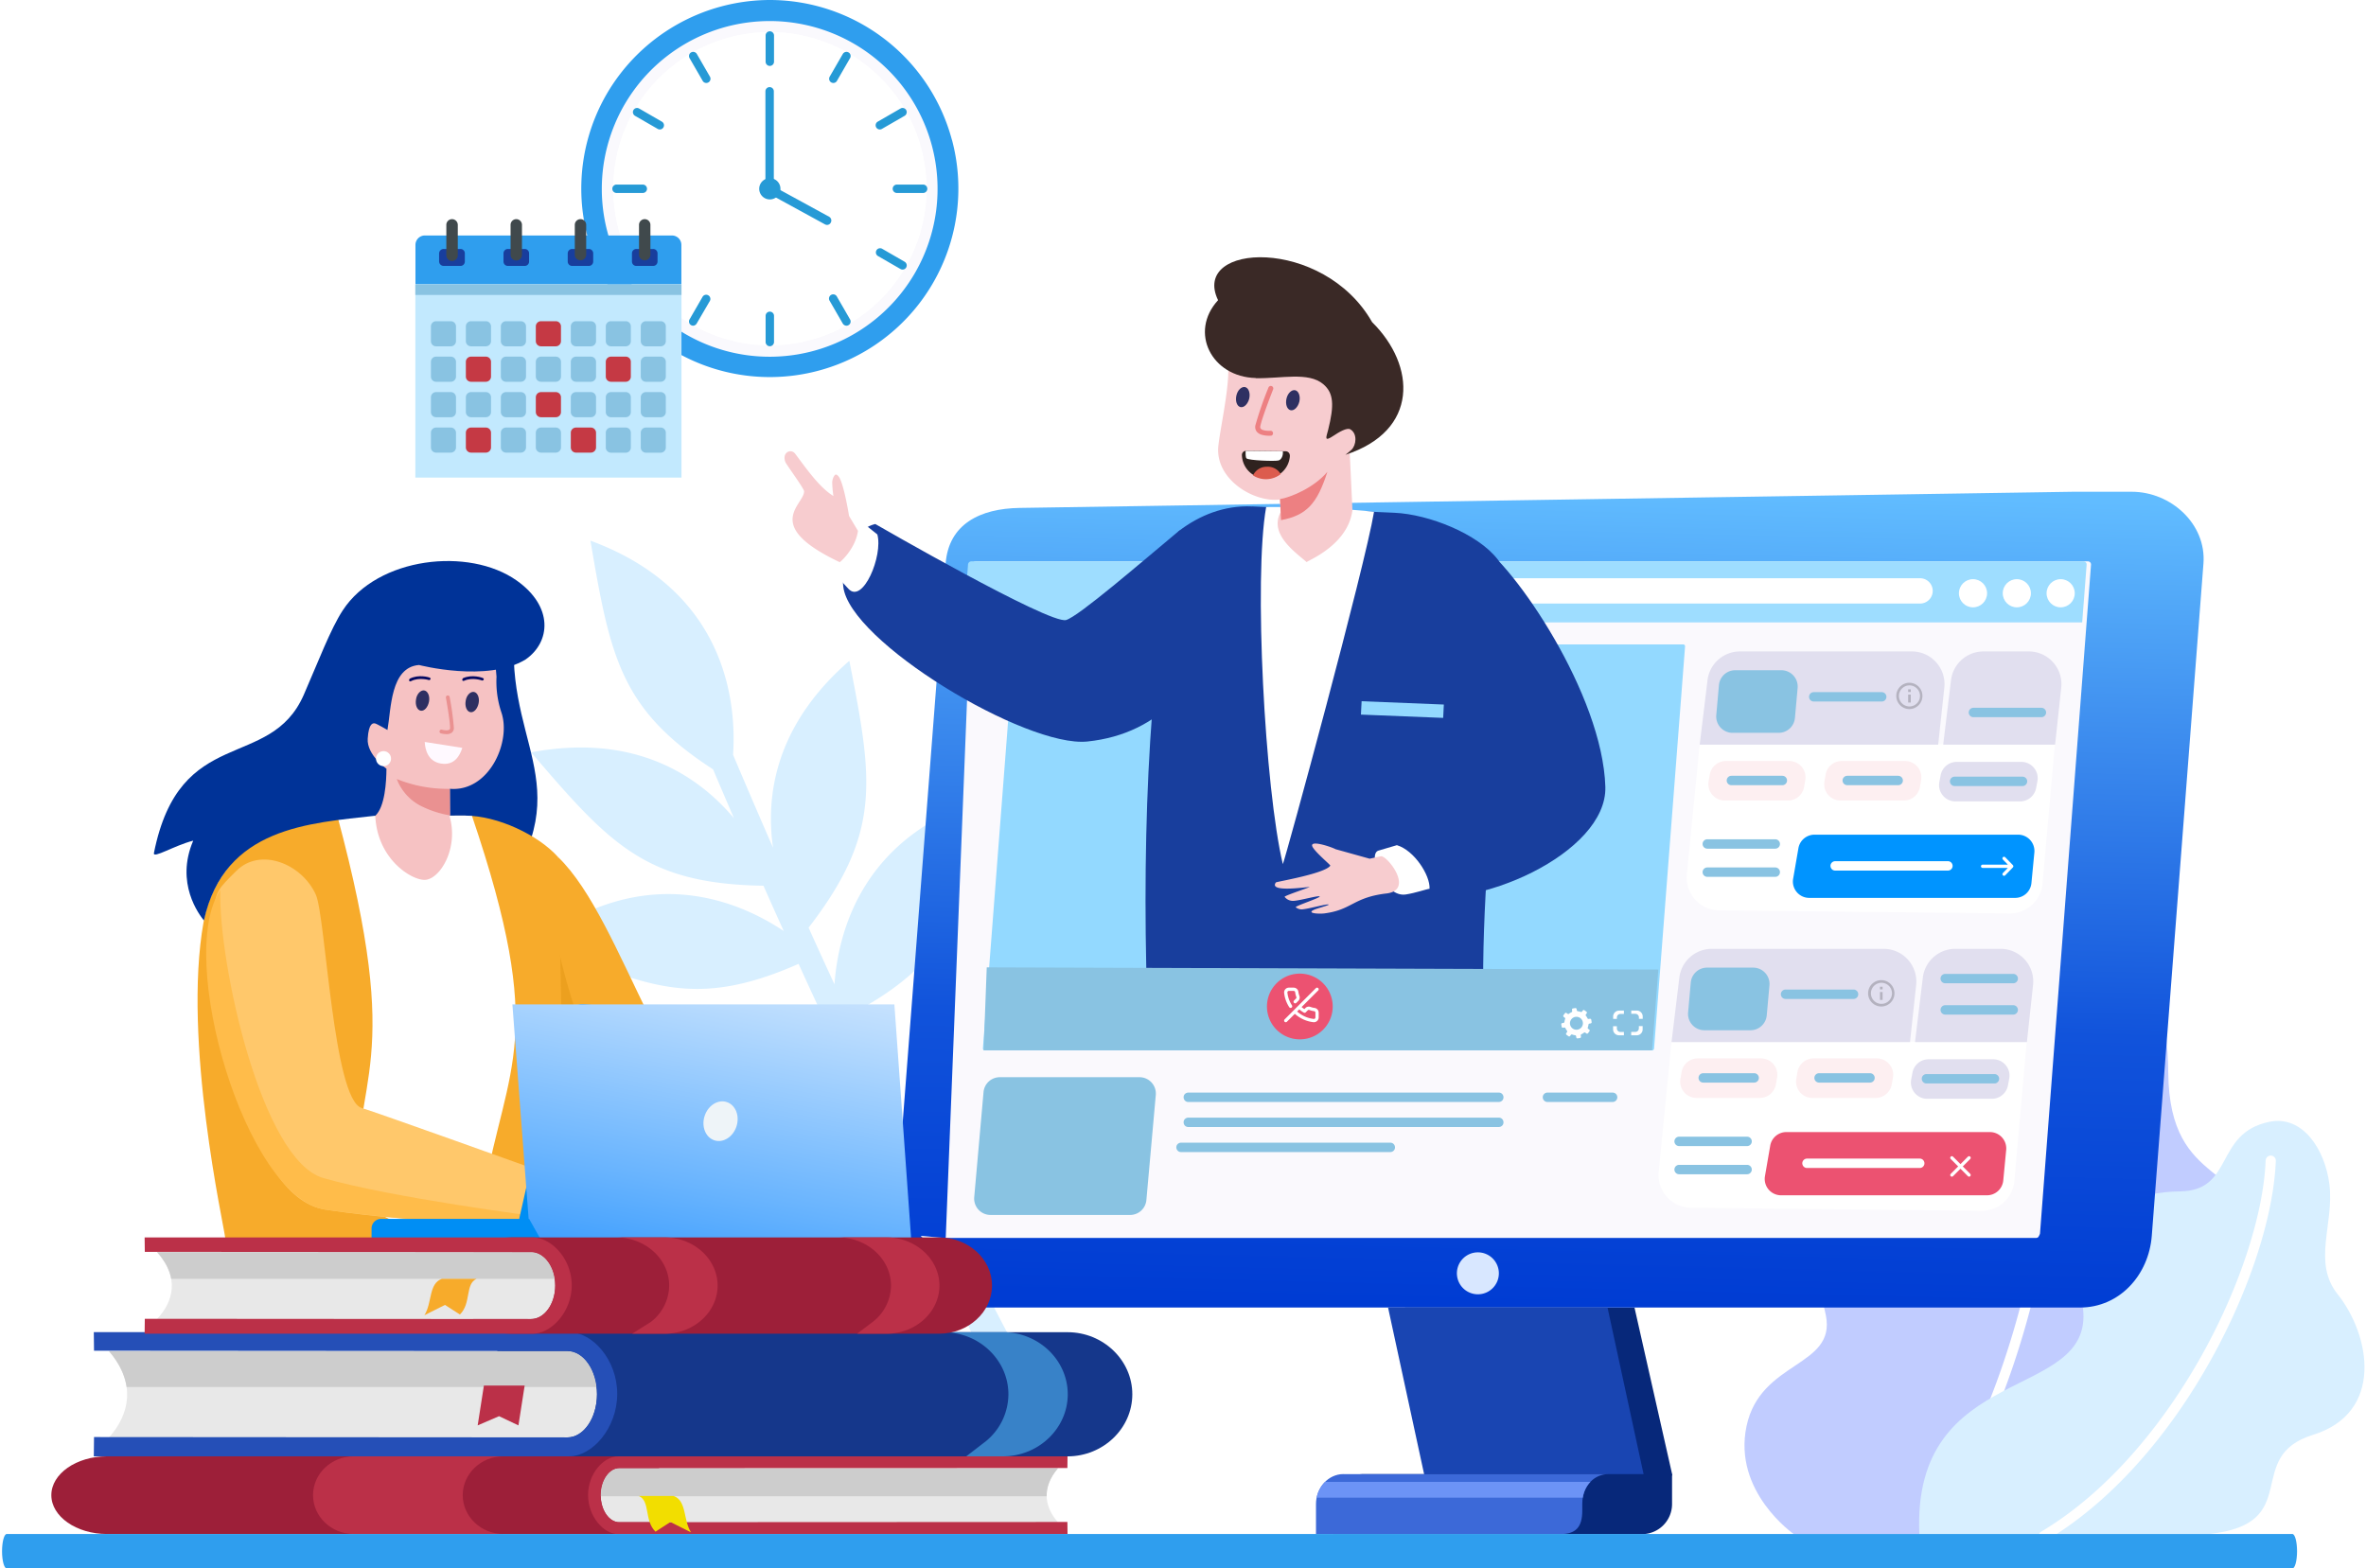 <svg width="724" height="480" fill="none" xmlns="http://www.w3.org/2000/svg"><path d="M218.2 235.45c2.139 5.046 4.27 10.029 6.391 14.947-10.917-12.953-30.251-26.133-62.063-20.15 24.093 28.143 34.995 40.259 71.1 40.817 2.067 4.692 4.134 9.314 6.2 13.868-14.043-9.378-42.171-21.184-74.995 2.893 33.093 14.659 48.242 20.946 79.532 7.151a2076.876 2076.876 0 0 0 16.476 35.289c-15.877-13.242-47.296-30.076-89.199-6.717 37.935 22.776 55.119 32.551 95.653 20.151a2015.17 2015.17 0 0 0 12.338 24.924c-15.614-8.701-54.101-22.031-101.408 18.823 43.116 10.452 62.327 14.575 105.118-11.558 9.264 18.207 15.293 37.009 21.907 51.347h13.356c-6.567-11.883-14.467-27.182-21.969-41.598 47.219-17.391 55.889-35.025 74.437-75.393-62.569 12.018-75.264 51.745-77.816 68.868a1910.87 1910.87 0 0 1-11.104-21.954c37.284-24.919 40.301-44.336 46.041-89.266-51.052 21.246-51.569 64.616-49.384 82.524a2241.044 2241.044 0 0 1-19.049-39.676c30.835-16.146 35.289-31.869 44.382-67.199-39.753 10.985-47.607 41.004-48.79 57.713a2126.731 2126.731 0 0 1-7.925-17.35c22.408-29.043 19.669-45.08 12.472-81.671-22.522 19.587-25.668 40.962-23.359 57.186-4.03-9.218-8.103-18.69-12.219-28.418 1.033-15.397-1.669-50.06-43.649-65.535 6.05 35.511 9.15 51.616 37.526 69.984z" fill="#D8EFFF"/><path d="M548.914 469.499s-18.724-12.969-14.467-33.067c4.258-20.099 27.384-17.976 24.284-33.827-3.1-15.852-18.352-40.554-3.555-58.529 14.798-17.976 39.418-7.198 42.507-35.067 2.486-22.46 12.866-38.363 32.97-33.703 18.6 4.319 32.493 18.73 32.834 53.006.378 36.498 26.077 26.242 26.397 53.13.321 27.074-21.251 27.074-29.672 45.245-3.979 8.577 6.396 38.751-24.284 42.796l-87.014.016z" fill="#C1CCFF"/><path d="M627.475 289.928s.072.609.176 1.808c.325 3.617.981 12.349.981 24.547 0 35.698-5.621 100.897-41.153 152.937a1.893 1.893 0 0 0-.155.279h3.72c35.206-52.701 40.688-117.539 40.699-153.216 0-16.42-1.168-26.66-1.173-26.712a1.574 1.574 0 0 0-.58-1.044 1.569 1.569 0 0 0-1.148-.328 1.562 1.562 0 0 0-1.372 1.729" fill="#fff"/><path fill-rule="evenodd" clip-rule="evenodd" d="M587.324 469.499c-2.34-53.032 53.394-40.219 50.082-69.08-1.866-16.26 2.723-35.454 29.678-35.811 16.662-.217 10.405-17.789 27.337-21.292 10.292-2.129 17.076 8.613 18.388 19.163 1.504 12.013-5.301 23.819 2.501 33.584 10.122 12.68 14.235 36.318-7.523 43.045-21.757 6.727-2.366 27.327-31.992 30.37h-88.471v.021z" fill="#D8EFFF"/><path d="M693.289 355.091c-.568 15.79-7.569 38.265-19.556 59.707-11.987 21.442-28.934 41.913-49.152 53.967a1.55 1.55 0 0 0-.64.734h5.347c19.5-12.617 35.599-32.473 47.163-53.182 12.172-21.819 19.328-44.558 19.954-61.107a1.552 1.552 0 0 0-3.1-.119" fill="#fff"/><path fill-rule="evenodd" clip-rule="evenodd" d="M429.954 400.156h70.201l11.517 50.996v.434h-70.103l-11.615-51.43z" fill="#07287A"/><path fill-rule="evenodd" clip-rule="evenodd" d="M311.972 155.442l322.458-4.945h17.866c12.08 0 22.889 9.915 21.964 21.959l-15.81 205.74c-.925 12.039-9.884 21.959-21.964 21.959H295.521c-12.075 0-22.884-9.92-21.959-21.959l15.805-205.74c.925-12.044 10.53-16.828 22.605-17.014z" fill="url(#paint0_linear)"/><path fill-rule="evenodd" clip-rule="evenodd" d="M298.548 171.795h340.319a.96.96 0 0 1 .992.987l-15.613 204.703c-.012.259-.496 1.073-.496 1.073a1.03 1.03 0 0 1-.688.3H282.743a.971.971 0 0 1-.704-.283.96.96 0 0 1-.214-.323c-.048-.121 7.567.737 7.57.606l8.166-206.076c.011-.258.119-.503.302-.685.182-.183.427-.291.685-.302z" fill="#FAF9FD"/><g filter="url(#filter0_d)"><path d="M520.111 225.787h108.694l-3.791 42.638a10 10 0 0 1-10.066 9.114l-88.913-.939c-5.868-.062-10.422-5.14-9.847-10.98l3.923-39.833z" fill="#fff"/><path d="M550.317 257.59a5 5 0 0 1 4.927-4.15h62.297a5 5 0 0 1 4.977 5.478l-.897 9.346a5 5 0 0 1-4.977 4.522H553.63c-3.101 0-5.454-2.794-4.927-5.851l1.614-9.345z" fill="#0094FF"/><g clip-path="url(#clip0)" stroke="#fff" stroke-linecap="round" stroke-linejoin="round"><path d="M606.676 263.113h8.445m-1.877-2.418l2.346 2.418-2.346 2.419"/></g><path d="M521.199 255.553a1.438 1.438 0 0 1 1.236-.703h20.802a1.437 1.437 0 1 1 0 2.875h-20.802a1.438 1.438 0 0 1-1.236-2.172zm0 8.623a1.438 1.438 0 0 1 1.236-.703h20.802a1.437 1.437 0 1 1 0 2.874h-20.802a1.437 1.437 0 0 1-1.236-2.171z" fill="#89C3E2"/><path d="M558.645 235.047a5 5 0 0 1 4.928-4.149h19.37a5 5 0 0 1 4.925 5.86l-.365 2.091a4.998 4.998 0 0 1-4.925 4.14h-19.367a5 5 0 0 1-4.927-5.85l.361-2.092z" fill="#FDEFF1"/><path d="M563.958 236.258a1.437 1.437 0 0 1 1.305-.835h15.587a1.437 1.437 0 0 1 0 2.874h-15.587a1.437 1.437 0 0 1-1.305-2.039z" fill="#89C3E2"/><path d="M560.527 262.006a1.437 1.437 0 0 1 1.044-.449h34.495c1.265 0 1.913 1.516 1.039 2.43a1.436 1.436 0 0 1-1.039.444h-34.495c-1.261 0-1.911-1.509-1.044-2.425z" fill="#fff"/><path d="M523.196 235.047a5.002 5.002 0 0 1 4.928-4.149h19.37a5 5 0 0 1 4.925 5.86l-.365 2.091a4.998 4.998 0 0 1-4.925 4.14h-19.367a5 5 0 0 1-4.927-5.85l.361-2.092z" fill="#FDEFF1"/><path d="M528.509 236.258a1.437 1.437 0 0 1 1.305-.835h15.587a1.437 1.437 0 0 1 0 2.874h-15.587a1.437 1.437 0 0 1-1.305-2.039z" fill="#89C3E2"/><path d="M593.847 235.228a5 5 0 0 1 4.912-4.064h19.778c3.136 0 5.498 2.855 4.911 5.936l-.398 2.091a5.001 5.001 0 0 1-4.912 4.064H598.36c-3.137 0-5.499-2.855-4.911-5.936l.398-2.091z" fill="#E1DFEF"/><path d="M596.888 236.391a1.438 1.438 0 0 1 1.235-.703h20.803a1.438 1.438 0 0 1 0 2.875h-20.803a1.438 1.438 0 0 1-1.235-2.172z" fill="#89C3E2"/><path d="M522.502 206.164a10.001 10.001 0 0 1 9.928-8.798h52.594c5.946 0 10.579 5.158 9.942 11.071l-1.88 17.465h-72.975l2.391-19.738zm74.511-.001a10 10 0 0 1 9.927-8.798h13.859c5.947 0 10.58 5.158 9.943 11.071l-1.881 17.465h-34.239l2.391-19.738z" fill="#E1DFEF"/><path d="M602.636 215.314a1.438 1.438 0 0 1 1.236-.703h20.803a1.437 1.437 0 0 1 0 2.874h-20.803a1.437 1.437 0 0 1-1.236-2.171zm-48.862-4.791a1.438 1.438 0 0 1 1.236-.703h20.802a1.437 1.437 0 1 1 0 2.875H555.01a1.438 1.438 0 0 1-1.236-2.172zm-27.773-2.853a5 5 0 0 1 4.981-4.556h14.115a5 5 0 0 1 4.98 5.448l-.826 9.162a5 5 0 0 1-4.98 4.551h-14.106a4.999 4.999 0 0 1-4.98-5.444l.816-9.161z" fill="#89C3E2"/><path d="M584.298 214.201a3.224 3.224 0 1 0 0-6.449 3.224 3.224 0 0 0 0 6.449zm0 .806a4.03 4.03 0 1 1 0-8.061 4.031 4.031 0 0 1 0 8.061zm-.403-4.433v2.418h.807v-2.418h-.807zm0-1.613h.807v.806h-.807v-.806z" fill="#000" fill-opacity=".2"/></g><g filter="url(#filter1_d)"><path d="M511.489 316.805h108.693l-3.79 42.638a10.001 10.001 0 0 1-10.067 9.114l-88.913-.939c-5.868-.062-10.422-5.14-9.846-10.98l3.923-39.833z" fill="#fff"/><path d="M541.695 348.607a5 5 0 0 1 4.927-4.149h62.296a5 5 0 0 1 4.977 5.478l-.896 9.346a5 5 0 0 1-4.977 4.522h-63.014a5 5 0 0 1-4.927-5.851l1.614-9.346z" fill="#EC5271"/><path d="M602.544 352.335l-5.27 5.27m0-5.27l5.27 5.27" stroke="#fff" stroke-linecap="round" stroke-linejoin="round"/><path d="M512.577 346.571a1.436 1.436 0 0 1 1.235-.703h20.803a1.437 1.437 0 0 1 0 2.875h-20.803a1.437 1.437 0 0 1-1.235-2.172zm-211.614-14.347a5 5 0 0 1 4.98-4.559h42.75a5 5 0 0 1 4.98 5.445l-2.877 32.156a5 5 0 0 1-4.981 4.554h-42.719a5 5 0 0 1-4.981-5.441l2.848-32.155zm211.614 22.97a1.436 1.436 0 0 1 1.235-.703h20.803a1.437 1.437 0 0 1 0 2.874h-20.803a1.437 1.437 0 0 1-1.235-2.171z" fill="#89C3E2"/><path d="M550.023 326.065a5 5 0 0 1 4.927-4.149h19.37a5 5 0 0 1 4.925 5.86l-.364 2.091a5 5 0 0 1-4.926 4.14h-19.366a5 5 0 0 1-4.927-5.85l.361-2.092z" fill="#FDEFF1"/><path d="M555.335 327.276a1.438 1.438 0 0 1 1.305-.835h15.587a1.437 1.437 0 1 1 0 2.874H556.64a1.437 1.437 0 0 1-1.305-2.039z" fill="#89C3E2"/><path d="M551.905 353.024a1.435 1.435 0 0 1 1.043-.449h34.496c1.265 0 1.912 1.516 1.038 2.43a1.434 1.434 0 0 1-1.038.444h-34.496c-1.261 0-1.91-1.509-1.043-2.425z" fill="#fff"/><path d="M514.574 326.065a5 5 0 0 1 4.927-4.149h19.37a5 5 0 0 1 4.925 5.86l-.365 2.091a4.998 4.998 0 0 1-4.925 4.14H519.14a5 5 0 0 1-4.928-5.85l.362-2.092z" fill="#FDEFF1"/><path d="M519.886 327.276a1.437 1.437 0 0 1 1.305-.835h15.587a1.437 1.437 0 1 1 0 2.874h-15.587a1.437 1.437 0 0 1-1.305-2.039z" fill="#89C3E2"/><path d="M585.224 326.246a5.001 5.001 0 0 1 4.912-4.064h19.778c3.137 0 5.499 2.855 4.912 5.936l-.399 2.091a5 5 0 0 1-4.912 4.064h-19.777c-3.137 0-5.499-2.855-4.912-5.936l.398-2.091z" fill="#E1DFEF"/><path d="M588.265 327.409a1.44 1.44 0 0 1 1.236-.703h20.802a1.437 1.437 0 1 1 0 2.875h-20.802a1.438 1.438 0 0 1-1.236-2.172z" fill="#89C3E2"/><path d="M513.88 297.182a10 10 0 0 1 9.927-8.798h52.594c5.946 0 10.579 5.158 9.942 11.071l-1.88 17.465h-72.974l2.391-19.738zm74.51-.001a10 10 0 0 1 9.927-8.798h13.86c5.946 0 10.579 5.159 9.942 11.071l-1.881 17.465h-34.239l2.391-19.738z" fill="#E1DFEF"/><path d="M594.014 296.751a1.436 1.436 0 0 1 1.235-.703h20.803a1.437 1.437 0 0 1 0 2.874h-20.803a1.437 1.437 0 0 1-1.235-2.171zm0 9.581a1.436 1.436 0 0 1 1.235-.703h20.803a1.437 1.437 0 0 1 0 2.874h-20.803a1.437 1.437 0 0 1-1.235-2.171zm-48.863-4.791a1.438 1.438 0 0 1 1.236-.703h20.802a1.437 1.437 0 1 1 0 2.875h-20.802a1.438 1.438 0 0 1-1.236-2.172zm-27.772-2.853a4.999 4.999 0 0 1 4.98-4.556h14.115a5 5 0 0 1 4.98 5.448l-.826 9.162a5 5 0 0 1-4.979 4.551h-14.107a5 5 0 0 1-4.98-5.444l.817-9.161z" fill="#89C3E2"/><path d="M575.676 305.219a3.225 3.225 0 1 0-.001-6.449 3.225 3.225 0 0 0 .001 6.449zm0 .806a4.031 4.031 0 1 1 0-8.063 4.031 4.031 0 0 1 0 8.063zm-.403-4.434v2.419h.806v-2.419h-.806zm0-1.612h.806v.806h-.806v-.806z" fill="#000" fill-opacity=".2"/></g><path d="M363.098 334.472c.168-.067.347-.101.528-.101h95.006c1.589 0 2.003 2.198.523 2.776a1.437 1.437 0 0 1-.523.099h-95.006c-1.586 0-2.003-2.192-.528-2.774zm0 7.664c.168-.066.347-.1.528-.1h95.006c1.589 0 2.003 2.197.523 2.776a1.436 1.436 0 0 1-.523.098h-95.006c-1.586 0-2.003-2.191-.528-2.774zm-2.422 7.76c.22-.128.469-.195.723-.195h64.036c1.471 0 1.992 1.947.718 2.682a1.435 1.435 0 0 1-.718.192h-64.036c-1.467 0-1.991-1.941-.723-2.679zm111.602-14.801a1.435 1.435 0 0 1 1.247-.724h19.94a1.437 1.437 0 0 1 0 2.875h-19.94a1.437 1.437 0 0 1-1.247-2.151z" fill="#89C3E2"/><path fill-rule="evenodd" clip-rule="evenodd" d="M297.205 171.795h340.319a.948.948 0 0 1 .383.068.956.956 0 0 1 .609.919l-1.364 17.701H294.854l1.364-17.701c.011-.258.119-.503.302-.685.182-.183.427-.291.685-.302z" fill="#9EDDFF"/><path fill-rule="evenodd" clip-rule="evenodd" d="M424.747 400.156h67.157l11.13 51.43h-67.158l-11.129-51.43z" fill="#1945B2"/><path fill-rule="evenodd" clip-rule="evenodd" d="M452.234 383.266a6.416 6.416 0 0 1 4.536 10.956 6.412 6.412 0 0 1-6.995 1.388 6.413 6.413 0 0 1-2.077-10.466 6.415 6.415 0 0 1 4.536-1.878z" fill="#D8E7FF"/><path fill-rule="evenodd" clip-rule="evenodd" d="M417.1 451.141h94.552v9.181a9.214 9.214 0 0 1-9.182 9.182h-94.552v-9.182a9.21 9.21 0 0 1 9.182-9.181z" fill="#07287A"/><path fill-rule="evenodd" clip-rule="evenodd" d="M411.127 451.141h80.953c-3.901 0-7.9 3.245-7.9 9.104v2.067c0 5.048-1.995 7.166-6.619 7.166h-74.866v-9.176c0-5.053 3.782-9.182 8.411-9.182" fill="#3C69D8"/><path fill-rule="evenodd" clip-rule="evenodd" d="M486.665 453.513a8.99 8.99 0 0 0-2.32 4.826h-81.433a9.38 9.38 0 0 1 2.583-4.831h81.16" fill="#6C93F6"/><path fill-rule="evenodd" clip-rule="evenodd" d="M310.84 197.21h204.206a.574.574 0 0 1 .422.171.587.587 0 0 1 .167.423l-9.481 123.062a.612.612 0 0 1-.594.589H301.354a.572.572 0 0 1-.589-.589l9.481-123.062a.61.61 0 0 1 .18-.414.61.61 0 0 1 .414-.18z" fill="#93D9FF"/><path fill-rule="evenodd" clip-rule="evenodd" d="M352.717 176.962h234.824a3.872 3.872 0 0 1 3.875 3.875 3.875 3.875 0 0 1-3.875 3.875H352.717a3.876 3.876 0 0 1 0-7.75z" fill="#fff"/><path fill-rule="evenodd" clip-rule="evenodd" d="M375.424 190.85c-8.824 17.458-19.54 33.646-42.672 36.079-18.76 1.974-72.975-30.602-74.716-47.482-1.742-16.88 9.806-19.076 9.806-19.076s53.357 30.815 58.384 29.378c3.808-1.079 22.832-17.515 34.504-27.254 2.48-2.067 18.492 20.848 14.694 28.355z" fill="#183E9D"/><path fill-rule="evenodd" clip-rule="evenodd" d="M383.139 154.977l43.576 1.953c10.54.47 25.493 6.438 31.518 14.198 8.049 10.334-5.405 78.876-4.325 134.853H351.027c-1.72-53.76.951-109.262 9.704-143.471 6.272-4.815 13.95-7.9 22.408-7.517" fill="#183E9D"/><path fill-rule="evenodd" clip-rule="evenodd" d="M430.435 196.471c-3.906-9.171.197-26.598 9.518-30.143 2.464-.935 7.832-3.058 12.173-.361 11.325 7.037 38.265 46.65 39.112 74.809.61 20.373-39.831 38.343-60.617 33.068-2.516-2.878-8.452-13.858-3.616-19.076 8.628-9.3 29.078-11.631 28.184-18.668-1.601-12.679-21.566-32.132-24.764-39.629" fill="#183E9D"/><path fill-rule="evenodd" clip-rule="evenodd" d="M387.448 155.168c-3.855 21.509-.393 86.285 5.104 109.282.843-1.829 25.173-91.208 27.901-107.804-6.655-.909-24.516-1.586-32.995-1.478" fill="#fff"/><path fill-rule="evenodd" clip-rule="evenodd" d="M372.81 136.501c-1.033 10.23 10.995 17.412 18.88 16.358l.186 3.896c-3.581 6.655 4.319 12.111 7.946 15.257.977-.734 12.705-5.435 14.028-15.908l-.822-17.459a7.922 7.922 0 0 0 1.711-.852c1.694-1.147 2.247-3.777 1.653-6.433-.594-2.656-4.232-.666-4.232-.666 2.847-8.102 6.65-15.155-1.88-19.169-8.531-4.015-25.317-2.878-25.317-2.878l-10.112-.553c2.925 4.196-1.343 21.628-2.035 28.417" fill="#F7CCCF"/><circle cx="617.154" cy="181.557" r="4.311" fill="#fff"/><circle cx="603.741" cy="181.557" r="4.311" fill="#fff"/><circle cx="630.568" cy="181.557" r="4.311" fill="#fff"/><path fill-rule="evenodd" clip-rule="evenodd" d="M394.715 139.389a7.345 7.345 0 0 1-12.52 4.902 7.342 7.342 0 0 1-2.166-5.078 1.269 1.269 0 0 1 1.279-1.249l12.12.138a1.285 1.285 0 0 1 1.256 1.287h.031z" fill="#2F221F"/><path fill-rule="evenodd" clip-rule="evenodd" d="M391.903 145.081a7.311 7.311 0 0 1-8.48.414 4.592 4.592 0 0 1 4.221-2.651 4.597 4.597 0 0 1 4.259 2.237z" fill="#DC5C4E"/><path fill-rule="evenodd" clip-rule="evenodd" d="M381.17 137.987l11.377.13c.169 1.264-.429 2.528-1.272 2.796-1.034.322-9.27 0-9.852-.643-.276-.314-.299-1.318-.253-2.298v.015z" fill="#fff"/><path d="M382.259 122.012c-.427 1.677-1.634 2.835-2.703 2.563-1.068-.272-1.599-1.841-1.219-3.539.38-1.697 1.634-2.835 2.702-2.563 1.069.272 1.614 1.903 1.22 3.539zm15.329.958c-.426 1.677-1.634 2.835-2.702 2.563-1.068-.272-1.6-1.841-1.22-3.539.38-1.697 1.634-2.835 2.703-2.563 1.068.272 1.614 1.903 1.219 3.539z" fill="#2E3062"/><path d="M386.194 133.08a8.326 8.326 0 0 0 2.846.244.77.77 0 0 0 .294-1.269.774.774 0 0 0-.455-.225c-.752.064-2.478.011-3.057-.616a.856.856 0 0 1-.154-.798c.521-2.666 3.855-11.097 3.883-11.182a.792.792 0 0 0 .085-.308.778.778 0 0 0-.8-.818.78.78 0 0 0-.562.275.776.776 0 0 0-.15.282 109.498 109.498 0 0 0-3.961 11.454 2.32 2.32 0 0 0 .524 2.127c.419.407.939.695 1.507.834z" fill="#ED8082"/><path fill-rule="evenodd" clip-rule="evenodd" d="M406.188 144.385c-3.1 9.646-6.268 13.325-14.193 14.798l-.31-6.448c3.032-.45 10.369-3.395 14.503-8.35z" fill="#ED8082"/><path fill-rule="evenodd" clip-rule="evenodd" d="M416.656 214.602l25.162 1.012-.207 4.087-25.162-1.007.207-4.092z" fill="#93D9FF"/><path fill-rule="evenodd" clip-rule="evenodd" d="M384.27 115.735c7.699.171 16.121-2.036 20.667 1.845 3.199 2.728 3.359 6.427 1.488 13.95-.547 2.222-1.483 3.942 1.762 1.746 1.488-1.002 3.968-2.475 4.991-1.891 2.279 1.302 1.819 4.888.393 6.252-.641.61-1.881 1.55-1.881 1.55 22.579-7.332 21.618-27.317 8.179-40.6-14.932-26.252-55.649-24.336-47.136-6.717-8.975 9.78-1.979 23.514 11.532 23.819" fill="#3A2926"/><path fill-rule="evenodd" clip-rule="evenodd" d="M268.467 163.554c1.804 6.459-4.448 21.473-8.871 16.617-1.302-1.426-2.651-2.822-4.278-4.738-4.816-5.684 3.415-19.634 6.588-17.097l6.561 5.218z" fill="#fff"/><path fill-rule="evenodd" clip-rule="evenodd" d="M259.813 157.902c-.351-2.165-1.855-10.716-3.296-12.209-.739-.765-.935-.439-1.292 0a4.002 4.002 0 0 0-.563 2.227 34.24 34.24 0 0 0 .362 3.875c-4.439-2.713-8.551-8.784-11.708-12.943-1.282-1.69-4.134-.393-2.976 2.583.315.791 5.683 8.04 5.714 8.913.088 4.133-13.082 10.359 10.902 21.7 1.297-.95 4.939-4.862 5.585-9.584l-2.728-4.562z" fill="#F7CCCF"/><path fill-rule="evenodd" clip-rule="evenodd" d="M427.449 258.653c5.28 1.55 10.23 9.208 9.997 13.351-.878.062-4.272 1.287-7.3 1.741-6.51.982-11.78-12.198-8.406-13.407l5.709-1.685z" fill="#fff"/><path fill-rule="evenodd" clip-rule="evenodd" d="M422.525 262.053l-3.405.744-10.452-2.919c-1.132-.651-8.691-3.23-6.888-.471 1.266 1.938 5.426 5.333 5.296 5.519-1.684 2.449-16.476 4.908-16.642 5.125-2.325 3.1 8.67 1.493 10.287 1.395.424 0-7.884 2.728-7.621 3.028a3.255 3.255 0 0 0 2.94 1.209c2.181-.186 7.378-1.69 7.776-1.338.398.351-7.714 3.002-7.306 3.312a2.838 2.838 0 0 0 2.31.599c2.258-.259 7.233-1.695 7.75-1.426.269.139-2.454.883-3.534 1.245-4.294 1.436.517 1.684 2.253 1.457 8.375-1.085 8.701-4.784 18.6-6.055 9.3-.781.517-11.837-1.374-11.424" fill="#F7CCCF"/><path d="M507.454 296.716l-205.509-.668-.958 25.389h204.55l1.917-24.721z" fill="#89C3E2"/><path fill-rule="evenodd" clip-rule="evenodd" d="M397.753 297.964a10.061 10.061 0 0 1 9.867 12.023 10.062 10.062 0 0 1-18.231 3.626 10.054 10.054 0 0 1 1.251-12.702 10.057 10.057 0 0 1 7.113-2.947z" fill="#EC5271"/><path d="M394.925 307.959a9.511 9.511 0 0 1-1.479-4.155.958.958 0 0 1 .958-1.049h1.446a.96.96 0 0 1 .963.828c.061.462.174.916.337 1.353a.962.962 0 0 1-.217 1.016l-.611.611m1.247 1.637c.489.489 1.042.91 1.643 1.252l.612-.611a.957.957 0 0 1 1.016-.217c.437.163.891.276 1.354.337a.965.965 0 0 1 .829.963v1.444a.967.967 0 0 1-1.051.963 9.535 9.535 0 0 1-4.157-1.478 9.361 9.361 0 0 1-1.604-1.285l1.358-1.368zm5.454-5.445l-9.581 9.58" stroke="#fff" stroke-linecap="round" stroke-linejoin="round"/><path d="M496.678 316.837h-1.26a1.81 1.81 0 0 1-1.674-1.115 1.814 1.814 0 0 1-.135-.694v-.976h1.158v.682a1.09 1.09 0 0 0 1.09 1.09h1.064v1.033l-.243-.02zm5.973-2.542v.733a1.79 1.79 0 0 1-1.114 1.674c-.22.09-.456.136-.694.135h-1.695v-1.034h1.256a1.09 1.09 0 0 0 1.09-1.09v-.682h1.157v.264zm-3.26-5.028h1.473a1.808 1.808 0 0 1 1.808 1.809v.723h-1.157v-.444a1.091 1.091 0 0 0-.321-.77 1.091 1.091 0 0 0-.77-.321h-1.255v-1.033l.222.036zm-3.973 0h1.503v1.034h-1.064a1.09 1.09 0 0 0-1.09 1.09v.429h-1.137v-.724a1.808 1.808 0 0 1 1.808-1.808l-.02-.021z" fill="#fff"/><path fill-rule="evenodd" clip-rule="evenodd" d="M483.777 317.265l-.057-.372a.345.345 0 0 1 .202-.377c.275-.128.535-.288.775-.475a.352.352 0 0 1 .428 0l.305.227a.361.361 0 0 0 .517-.083l.424-.584a.354.354 0 0 0-.078-.516l-.305-.222a.357.357 0 0 1-.124-.414 3.84 3.84 0 0 0 .212-.878.352.352 0 0 1 .295-.31l.377-.057a.362.362 0 0 0 .294-.413l-.113-.719a.357.357 0 0 0-.408-.294l-.373.057a.345.345 0 0 1-.377-.202 3.766 3.766 0 0 0-.475-.77.352.352 0 0 1 0-.428l.227-.31a.35.35 0 0 0 .072-.277.361.361 0 0 0-.154-.24l-.589-.429a.358.358 0 0 0-.413-.025.352.352 0 0 0-.104.103l-.222.304a.354.354 0 0 1-.414.13 3.313 3.313 0 0 0-.878-.212.362.362 0 0 1-.31-.3l-.062-.377a.36.36 0 0 0-.143-.232.362.362 0 0 0-.265-.063l-.718.114a.358.358 0 0 0-.295.408l.057.377a.352.352 0 0 1-.201.378 3.506 3.506 0 0 0-.77.47.357.357 0 0 1-.434 0l-.305-.222a.359.359 0 0 0-.276-.077.364.364 0 0 0-.241.154l-.429.589a.35.35 0 0 0-.076.276.362.362 0 0 0 .051.137.364.364 0 0 0 .103.104l.305.227a.347.347 0 0 1 .124.408 3.584 3.584 0 0 0-.207.879.356.356 0 0 1-.3.31l-.377.062a.352.352 0 0 0-.231.143.352.352 0 0 0-.063.265l.113.718a.346.346 0 0 0 .142.233.357.357 0 0 0 .267.062l.371-.057a.354.354 0 0 1 .383.201c.124.277.282.537.47.775a.354.354 0 0 1 0 .429l-.222.305a.348.348 0 0 0-.074.275.354.354 0 0 0 .151.242l.589.423a.345.345 0 0 0 .276.077.357.357 0 0 0 .241-.154l.227-.305a.347.347 0 0 1 .409-.124c.285.106.581.177.883.212a.347.347 0 0 1 .305.294l.062.377a.355.355 0 0 0 .142.234.347.347 0 0 0 .266.061l.718-.114a.355.355 0 0 0 .234-.142.347.347 0 0 0 .061-.266h.005zm-1.405-2.129a1.972 1.972 0 0 1-1.748-1.089 1.978 1.978 0 0 1 2.068-2.845 1.976 1.976 0 0 1 1.302 3.117 1.977 1.977 0 0 1-1.617.817h-.005z" fill="#fff"/><path fill-rule="evenodd" clip-rule="evenodd" d="M170.789 262.311c20.332 19.52 33.584 79.873 59.418 88.011 0 0 2.403 6.05 1.158 11.47-1.246 5.42-3.648 7.471-3.648 7.471s-21.737 1.979-40.001-1.844c-10.272-2.149-11.786-15.676-15.681-17.242-10.82-4.355-16.534-48.118-16.534-48.118l15.288-39.748z" fill="#F7AB2B"/><path fill-rule="evenodd" clip-rule="evenodd" d="M231.716 358.305c0 1.147.398.201-.356 3.487s-3.648 7.471-3.648 7.471-21.742 1.979-40.001-1.844c-10.266-2.15-15.03-10.416-18.926-11.982-4.702-1.891-2.253-39.004-5.756-43.029l-.516-2.289 7.476-23.622s11.129 56.969 33.315 63.835c22.186 6.867 23.251 6.789 28.418 7.973" fill="#ECA01F"/><path fill-rule="evenodd" clip-rule="evenodd" d="M157.914 188.902c-5.244 38.234 20.466 50.061-4.707 85.438 0 0-15.412-16.968-22.015-18.167-6.604-1.198-7.503-21.984-7.503-23.049 0-1.064 5.875-42.45 5.875-42.45l28.35-1.772z" fill="#003398"/><path fill-rule="evenodd" clip-rule="evenodd" d="M142.44 249.622h-39.211c-19.711 0-37.676 13.635-40.941 32.587-6.505 36.276 6.324 93.306 6.634 96.649h102.653l.455-58.033-1.24-58.508c-6.076-6.805-18.601-12.695-28.35-12.695z" fill="#F7AB2B"/><path fill-rule="evenodd" clip-rule="evenodd" d="M114.834 249.622c6.381 17.784 14.741 5.864 22.873 0 1.55 0 4.133-.109 6.717.077 23.131 68.114 10.726 75.719 3.565 115.586l-22.377 11.243c-4.992-3.038-11.837-5.777-16.829-8.815-.764-39.856 15.341-40.166-5.575-118.091h11.626z" fill="#fff"/><path fill-rule="evenodd" clip-rule="evenodd" d="M151.936 207.115a29.677 29.677 0 0 0 1.468 10.85c3.131 8.99-3.731 24.465-15.744 23.436l.047 8.195h-.191c2.976 9.997-2.883 19.479-7.461 19.675-4.066.17-14.663-6.309-15.221-19.675l1.188-13.377c-.594-.181-1.803-2.738-3.012-3.477-1.209-.739-2.532-3.824-2.067-6.624.465-2.8 2.966-8.639 2.966-8.639-3.374-8.303-6.278-7.75 2.418-12.348 8.696-4.599 26.232-4.268 26.232-4.268l9.072 2.723.305 3.529z" fill="#F6C2C3"/><path d="M129.969 227.066c.1 2.059.831 5.946 4.99 6.616 4.158.67 5.791-2.539 6.507-4.805l-11.497-1.811z" fill="#FFF9FF"/><path d="M136.936 224.663a6.217 6.217 0 0 1-2.157-.272.615.615 0 0 1-.262-.699.589.589 0 0 1 .229-.313.572.572 0 0 1 .372-.099c.552.17 1.846.406 2.369.022a.655.655 0 0 0 .232-.582c.003-2.113-1.245-9.065-1.253-9.134a.612.612 0 0 1 .063-.481.583.583 0 0 1 .392-.27.586.586 0 0 1 .621.309c.04.074.064.155.071.238a87.776 87.776 0 0 1 1.272 9.353c.016.297-.039.593-.162.861a1.773 1.773 0 0 1-.541.674 2.437 2.437 0 0 1-1.246.393z" fill="#EA9191"/><path d="M127.3 214.074c-.291 1.708.355 3.239 1.443 3.429 1.088.19 2.201-1.063 2.53-2.771.329-1.708-.367-3.251-1.442-3.429-1.076-.177-2.316 1.051-2.531 2.771z" fill="#2E3062"/><path d="M125.545 208.536c-.167 0-.334-.084-.334-.251-.084-.167 0-.417.167-.584 2.755-1.419 5.927-.417 6.094-.334.251.084.334.334.251.501-.084.167-.334.334-.501.25 0 0-3.006-.918-5.427.334-.167 0-.167.084-.25.084zm16.254-.136c-.167-.008-.33-.099-.322-.266-.076-.171.019-.417.194-.576 2.817-1.29 5.94-.143 6.103-.052.246.095.318.35.227.512-.091.163-.349.319-.512.227 0 0-2.96-1.056-5.436.083-.167-.008-.171.076-.254.072z" fill="#040962"/><path d="M142.494 214.524c-.291 1.708.354 3.239 1.442 3.429 1.088.19 2.201-1.063 2.53-2.771.329-1.708-.367-3.251-1.442-3.428-1.075-.178-2.315 1.05-2.53 2.77z" fill="#2E3062"/><path fill-rule="evenodd" clip-rule="evenodd" d="M137.64 241.443l.046 8.096a31.031 31.031 0 0 1-8.313-2.614 15.346 15.346 0 0 1-7.957-8.515 41.254 41.254 0 0 0 14.555 2.997l1.669.036z" fill="#EA9191"/><path fill-rule="evenodd" clip-rule="evenodd" d="M195.776 333.235s12.4-.113 16.43 1.406c4.03 1.519 5.467 3.617 5.467 3.617l4.102 1.033s.775 3.1 0 3.1-22.568 2.067-22.568 2.067l-4.65-.6s1.519-6.949 1.033-8.303c-.486-1.353-2.821-2.878-2.821-2.878l3.007.558z" fill="#F4B1B1"/><path fill-rule="evenodd" clip-rule="evenodd" d="M96.657 273.823c-4.278-9.486-16.994-14.653-24.356-7.28-5.503 5.508-6.66 6.267-6.795 13.578-.403 22.605 8.84 86.285 34.127 90.088 13.867 2.092 36.498 4.309 51.394 3.792 6.019-.206 10.85.031 13.227-1.741 8.204-6.148-3.514-15.5-3.514-15.5s-44.842-16.095-50.086-17.691c-8.686-2.651-11.006-58.576-13.997-65.231" fill="#FFC86B"/><path fill-rule="evenodd" clip-rule="evenodd" d="M67.429 272.392c-13.775 20.119 7.595 94.329 32.204 97.817 13.888 1.974 36.498 4.304 51.394 3.792 6.014-.201 10.85.031 13.227-1.736 0 0-44.29-5.683-65.318-11.739-18.973-5.476-32.143-65.959-31.518-88.134" fill="#FFBC4A"/><path fill-rule="evenodd" clip-rule="evenodd" d="M173.554 350.441a19.566 19.566 0 0 0-3.1 8.226c-.579 4.712.517 7.166.517 7.166 12.436 1.003 37.402.062 37.355.052-.842-.124 1.163-1.917-1.513-3.291-1.928-.987-8.267-1.308-10.489-2.785-9.889-6.578-16.534-5.286-22.734-9.368" fill="#E89292"/><path fill-rule="evenodd" clip-rule="evenodd" d="M178.55 307.381l86.538 5.921c3.436.233 6.934 2.884 6.257 6.257l-10.638 53.053c-.677 3.374-2.816 6.257-6.257 6.257h-89.23c-3.441 0-7.016-2.899-6.257-6.257l13.33-58.974c.76-3.358 2.826-6.494 6.257-6.257z" fill="#008EF4"/><path d="M273.681 307.381H156.795l5.408 71.487h116.593l-5.115-71.487z" fill="url(#paint1_linear)"/><path fill-rule="evenodd" clip-rule="evenodd" d="M222.375 337.266c2.697.868 4.035 4.19 2.996 7.429-1.038 3.24-4.071 5.167-6.763 4.289-2.692-.879-4.04-4.196-3.002-7.43 1.039-3.234 4.072-5.167 6.769-4.288z" fill="#EEF4F8"/><path fill-rule="evenodd" clip-rule="evenodd" d="M116.626 373.025h45.297l3.286 5.844h-51.507v-2.93a2.931 2.931 0 0 1 2.924-2.919" fill="#008EF4"/><path fill-rule="evenodd" clip-rule="evenodd" d="M128.174 203.499s20.879 5.466 32.644-1.664c7.714-5.353 8.587-16.188-2.723-24.181-14.565-10.292-42.512-7.259-53.218 9.146-3.741 5.724-7.481 15.676-11.92 25.833-10.333 23.582-37.965 8.851-45.855 48.429-.367 1.829 6.2-2.3 12.028-3.793-5.58 12.989 1.824 22.636 3.266 24.439 6.278-28.66 32.4-29.776 52.453-32.07 2.976-2.754 3.384-10.504 3.41-14.374 0 0-6.04-4.247-5.74-9.181.299-4.935 1.689-4.805 2.252-4.687.564.119 3.793 2 3.793 2 1.142-6.407.883-19.174 9.625-19.882" fill="#003398"/><path fill-rule="evenodd" clip-rule="evenodd" d="M117.36 229.874a2.298 2.298 0 0 0-2.119 1.416 2.29 2.29 0 0 0 .497 2.5 2.288 2.288 0 0 0 2.5.498 2.297 2.297 0 0 0 .746-3.743 2.306 2.306 0 0 0-1.624-.671z" fill="#fff"/><path d="M218.293 381.907h-36.167c-1.711 0-3.101-1.085-3.318-2.47h41.588c.454 1.183-.589 2.47-2.129 2.47" fill="#000446"/><path fill-rule="evenodd" clip-rule="evenodd" d="M32.718 445.69h156.776c9.351 0 17.003 5.358 17.003 11.884 0 6.546-7.652 11.883-17.003 11.883H32.719c-9.358 0-17.01-5.353-17.01-11.883 0-6.542 7.652-11.884 17.01-11.884z" fill="#9D1F39"/><path fill-rule="evenodd" clip-rule="evenodd" d="M189.493 465.877h134.269c-3.865-4.263-5.368-10.334 0-16.534H189.493c-3.1 0-5.683 3.731-5.683 8.267s2.583 8.267 5.683 8.267z" fill="#E8E8E8"/><path fill-rule="evenodd" clip-rule="evenodd" d="M320.279 457.92c-.067-2.707.931-5.627 3.483-8.592H189.493c-3.1 0-5.683 3.73-5.683 8.267v.32l136.469.005z" fill="#CDCDCD"/><path fill-rule="evenodd" clip-rule="evenodd" d="M326.666 469.499H189.183c-4.49 0-9.233-5.425-9.233-11.967 0-6.541 4.743-11.831 9.233-11.831h137.483l-.042 3.565-137.131.041c-3.1 0-5.683 3.73-5.683 8.267 0 4.536 2.583 8.267 5.683 8.267l137.131-.062.042 3.72z" fill="#BB3048"/><path fill-rule="evenodd" clip-rule="evenodd" d="M195.456 457.811h10.654c4.087 1.473 2.909 7.316 5.332 11.14l-6.293-3.157-4.568 2.955c-3.539-3.467-1.514-9.388-5.125-10.938z" fill="#F2DE00"/><path fill-rule="evenodd" clip-rule="evenodd" d="M326.666 407.704H166.3c-10.902 0-19.825 8.551-19.825 18.998 0 10.448 8.923 18.999 19.825 18.999h160.366c10.907 0 19.825-8.551 19.825-18.999 0-10.452-8.923-18.998-19.825-18.998z" fill="#15378B"/><path fill-rule="evenodd" clip-rule="evenodd" d="M173.626 439.914H33.343c6.164-6.804 8.572-16.466 0-26.418h140.283c4.976 0 9.057 5.953 9.057 13.207 0 7.254-4.076 13.211-9.057 13.211z" fill="#E8E8E8"/><path fill-rule="evenodd" clip-rule="evenodd" d="M38.742 424.476c-.516-3.529-2.17-7.234-5.399-10.98h140.283c4.454 0 8.195 4.769 8.928 10.98H38.743z" fill="#CDCDCD"/><path fill-rule="evenodd" clip-rule="evenodd" d="M28.704 445.69h145.424c7.161 0 14.741-8.664 14.741-19.117 0-10.452-7.58-18.884-14.741-18.884H28.704l.067 5.683 144.856.104c4.975 0 9.057 5.952 9.057 13.206s-4.077 13.211-9.057 13.211l-144.856-.098-.067 5.895z" fill="#254FB7"/><path fill-rule="evenodd" clip-rule="evenodd" d="M108.189 445.69h45.809c-6.831 0-12.401 5.353-12.401 11.884 0 6.53 5.586 11.883 12.401 11.883h-45.809c-6.825 0-12.4-5.353-12.4-11.883 0-6.531 5.59-11.884 12.4-11.884z" fill="#BB3048"/><path fill-rule="evenodd" clip-rule="evenodd" d="M306.908 407.704h-18.161c10.902 0 19.825 8.546 19.825 18.998a18.658 18.658 0 0 1-1.841 7.973 18.66 18.66 0 0 1-5.078 6.417l-5.978 4.598h11.233c10.902 0 19.825-8.546 19.825-18.998 0-10.453-8.923-18.998-19.825-18.998" fill="#3882C8"/><path fill-rule="evenodd" clip-rule="evenodd" d="M148.072 424.041h12.472l-1.901 12.184-5.937-2.822-6.536 2.822 1.902-12.184z" fill="#BB3048"/><path fill-rule="evenodd" clip-rule="evenodd" d="M287.388 378.703H156.535c-8.898 0-16.178 6.629-16.178 14.731 0 8.101 7.28 14.73 16.178 14.73h130.853c8.897 0 16.177-6.629 16.177-14.73 0-8.102-7.28-14.731-16.177-14.731z" fill="#9D1F39"/><path fill-rule="evenodd" clip-rule="evenodd" d="M162.513 403.674H48.048c5.027-5.275 6.99-12.767 0-20.481h114.465c4.061 0 7.388 4.614 7.388 10.241 0 5.626-3.327 10.24-7.388 10.24z" fill="#E8E8E8"/><path fill-rule="evenodd" clip-rule="evenodd" d="M52.388 391.372c-.465-2.635-1.824-5.394-4.345-8.179h114.469c3.55 0 6.541 3.529 7.234 8.179H52.388z" fill="#CDCDCD"/><path fill-rule="evenodd" clip-rule="evenodd" d="M44.255 408.164H162.92c5.844 0 12.029-6.717 12.029-14.818 0-8.102-6.2-14.643-12.029-14.643H44.255l.057 4.413 118.2.077c4.061 0 7.389 4.614 7.389 10.241 0 5.626-3.328 10.24-7.389 10.24l-118.2-.077-.057 4.567zm227.013-29.461h-14.793c8.892 0 16.172 6.629 16.172 14.731a14.195 14.195 0 0 1-5.642 11.155l-4.722 3.575h9.011c8.897 0 16.172-6.629 16.172-14.73 0-8.102-7.28-14.731-16.172-14.731m-67.881 0h-14.819c8.898 0 16.172 6.629 16.172 14.731a14.195 14.195 0 0 1-5.642 11.155l-5.683 3.575h9.972c8.897 0 16.177-6.629 16.177-14.73 0-8.102-7.28-14.731-16.177-14.731z" fill="#BB3048"/><path fill-rule="evenodd" clip-rule="evenodd" d="M145.855 391.372h-10.654c-4.087 1.473-2.909 7.316-5.337 11.14l6.298-3.157 4.578 2.935c3.539-3.467 1.519-9.388 5.131-10.938" fill="#F7AB2B"/><path fill-rule="evenodd" clip-rule="evenodd" d="M2.049 469.461h699.432c.377.005.738.563 1.004 1.552.266.989.416 2.329.418 3.727-.002 1.397-.152 2.735-.418 3.721-.267.986-.628 1.539-1.004 1.539H2.049c-.376 0-.737-.553-1.003-1.539-.267-.986-.417-2.324-.419-3.721.002-1.398.152-2.738.418-3.727.267-.989.627-1.547 1.004-1.552z" fill="#2F9EEE"/><path d="M235.527 111.728a53.956 53.956 0 1 1-.004-107.912 53.956 53.956 0 0 1 .004 107.912z" fill="#FAF9FD"/><path d="M235.967 105.669c26.465-.212 47.746-21.838 47.534-48.303-.213-26.464-21.839-47.746-48.303-47.533-26.465.212-47.746 21.838-47.534 48.303.213 26.464 21.839 47.746 48.303 47.533z" fill="#fff"/><path d="M235.967 105.669c26.465-.212 47.746-21.838 47.534-48.303-.213-26.464-21.839-47.746-48.303-47.533-26.465.212-47.746 21.838-47.534 48.303.213 26.464 21.839 47.746 48.303 47.533z" fill="#fff"/><path d="M237.201 60.595a3.254 3.254 0 0 1-4.707-1.767 3.247 3.247 0 0 1 .934-3.492 3.25 3.25 0 0 1 4.961.82 3.275 3.275 0 0 1-1.188 4.44z" fill="#269AD6"/><path d="M291.294 42.838A57.716 57.716 0 0 0 235.624 0a57.908 57.908 0 0 0-50.023 28.857 57.682 57.682 0 0 0-7.697 26.961 57.684 57.684 0 0 0 24.062 48.784 57.69 57.69 0 0 0 53.931 7.094 57.691 57.691 0 0 0 35.397-68.936v.078zm-11.255 40.598a51.363 51.363 0 0 1-51.18 25.305 51.37 51.37 0 0 1-42.948-37.62 51.362 51.362 0 0 1 18.345-54.067 51.367 51.367 0 0 1 56.973-3.716 51.345 51.345 0 0 1 18.81 70.098z" fill="#2F9EEE"/><path d="M235.566 20.172a1.286 1.286 0 0 1-1.285-1.285v-8.022a1.285 1.285 0 1 1 2.57 0v8.022a1.286 1.286 0 0 1-1.285 1.285zm-19.434 5.218a1.267 1.267 0 0 1-1.109-.642l-4.012-6.951a1.269 1.269 0 0 1 .468-1.753 1.302 1.302 0 0 1 1.752.468l4.011 6.951a1.287 1.287 0 0 1-.467 1.752 1.325 1.325 0 0 1-.643.176zm-14.233 14.234c-.226 0-.448-.061-.643-.175l-6.951-4.011a1.303 1.303 0 0 1-.468-1.753 1.278 1.278 0 0 1 .778-.603 1.264 1.264 0 0 1 .975.136l6.951 4.011a1.287 1.287 0 0 1 0 2.225 1.265 1.265 0 0 1-.642.17zM196.7 59.057h-8.042a1.285 1.285 0 1 1 0-2.57h8.042a1.285 1.285 0 0 1 0 2.57zm-1.753 23.444a1.267 1.267 0 0 1-1.11-.642 1.303 1.303 0 0 1 .468-1.753l6.951-4.01a1.284 1.284 0 1 1 1.285 2.219l-6.893 4.011a1.284 1.284 0 0 1-.701.175zm17.174 17.174a1.285 1.285 0 0 1-1.109-1.947l4.011-6.952a1.283 1.283 0 0 1 2.299.344 1.28 1.28 0 0 1-.08.941l-4.069 6.971a1.31 1.31 0 0 1-1.052.643zm23.445 6.29a1.305 1.305 0 0 1-1.285-1.286v-8.022a1.285 1.285 0 1 1 2.57 0v8.081a1.305 1.305 0 0 1-1.285 1.227zm23.443-6.29a1.328 1.328 0 0 1-1.11-.642l-4.011-6.952a1.29 1.29 0 0 1 .425-1.826 1.282 1.282 0 0 1 1.795.541l4.011 6.951a1.253 1.253 0 0 1 .136.975 1.252 1.252 0 0 1-.603.778 1.226 1.226 0 0 1-.643.175zm17.174-17.174a1.283 1.283 0 0 1-.642-.175l-6.952-4.011a1.286 1.286 0 0 1 1.286-2.22l6.951 4.011a1.303 1.303 0 0 1 .467 1.753 1.265 1.265 0 0 1-1.11.642zm6.29-23.444h-8.023a1.283 1.283 0 0 1-1.285-1.285 1.286 1.286 0 0 1 1.285-1.285h8.023a1.284 1.284 0 0 1 0 2.57zm-13.241-19.433a1.266 1.266 0 0 1-1.11-.643 1.282 1.282 0 0 1 .467-1.752l6.952-4.011a1.265 1.265 0 0 1 1.752.467 1.304 1.304 0 0 1-.467 1.753l-6.952 4.01a1.282 1.282 0 0 1-.642.176zM254.998 25.39a1.286 1.286 0 0 1-1.11-1.928l4.012-6.95a1.302 1.302 0 0 1 1.752-.468 1.26 1.26 0 0 1 .604.778 1.283 1.283 0 0 1-.137.975l-4.011 6.951a1.265 1.265 0 0 1-1.11.643zm-19.491 31.33a1.264 1.264 0 0 1-1.285-1.284V27.942a1.285 1.285 0 1 1 2.57 0v27.494a1.285 1.285 0 0 1-1.285 1.285zm17.583 12.112a1.401 1.401 0 0 1-.623-.156l-15.227-8.334a1.327 1.327 0 0 1-.545-1.791 1.324 1.324 0 0 1 1.791-.545l15.246 8.334a1.327 1.327 0 0 1 .507 1.752 1.29 1.29 0 0 1-1.149.74z" fill="#269AD6"/><path fill-rule="evenodd" clip-rule="evenodd" d="M129.919 72.066h75.732a2.888 2.888 0 0 1 2.853 2.88v12.099h-81.375v-12.1a2.89 2.89 0 0 1 2.79-2.88z" fill="#2F9EEE"/><path d="M208.532 87.045h-81.438v59.115h81.438V87.045z" fill="#C2E9FE"/><path fill-rule="evenodd" clip-rule="evenodd" d="M135.762 76.194h5.133a1.33 1.33 0 0 1 1.346 1.346v2.497a1.329 1.329 0 0 1-.829 1.247c-.164.067-.34.1-.517.098h-5.133a1.395 1.395 0 0 1-1.394-1.345V77.54a1.392 1.392 0 0 1 1.394-1.346zm19.659 0h5.132a1.33 1.33 0 0 1 1.346 1.346v2.497a1.329 1.329 0 0 1-.829 1.247c-.164.067-.34.1-.517.098h-5.132a1.335 1.335 0 0 1-1.248-.828c-.067-.164-.1-.34-.098-.517V77.54a1.328 1.328 0 0 1 1.346-1.346zm19.651 0h5.133a1.325 1.325 0 0 1 .938.4 1.349 1.349 0 0 1 .38.946v2.496a1.33 1.33 0 0 1-.829 1.248c-.164.067-.34.1-.517.098h-5.105a1.338 1.338 0 0 1-1.346-1.346V77.54a1.343 1.343 0 0 1 .83-1.245 1.34 1.34 0 0 1 .516-.1zm19.659 0h5.132a1.334 1.334 0 0 1 .954.392 1.343 1.343 0 0 1 .392.954v2.497a1.343 1.343 0 0 1-.392.953 1.335 1.335 0 0 1-.954.392h-5.132a1.336 1.336 0 0 1-1.254-.827 1.337 1.337 0 0 1-.099-.518V77.54a1.33 1.33 0 0 1 .829-1.247c.164-.067.34-.1.517-.099h.007z" fill="#183E9D"/><path d="M157.987 67.066a1.749 1.749 0 0 0-1.75 1.75v9.317a1.748 1.748 0 0 0 1.743 1.594 1.751 1.751 0 0 0 1.744-1.594v-9.317a1.752 1.752 0 0 0-1.737-1.75zm39.31 0a1.753 1.753 0 0 0-1.757 1.75v9.317a1.757 1.757 0 0 0 3.487 0v-9.317a1.75 1.75 0 0 0-1.73-1.75zm-58.968 0a1.75 1.75 0 0 0-1.751 1.75v9.317a1.752 1.752 0 0 0 1.751 1.75 1.773 1.773 0 0 0 1.757-1.75v-9.317a1.773 1.773 0 0 0-1.757-1.75zm39.309 0a1.749 1.749 0 0 0-1.75 1.75v9.317a1.759 1.759 0 0 0 2.905 1.097 1.76 1.76 0 0 0 .582-1.097v-9.317a1.752 1.752 0 0 0-1.737-1.75z" fill="#40494C"/><path d="M208.532 87.045h-81.438v3.222h81.438v-3.222z" fill="#89C3E2"/><path fill-rule="evenodd" clip-rule="evenodd" d="M197.639 109.144h4.54a1.57 1.57 0 0 1 1.562 1.562v4.568a1.57 1.57 0 0 1-1.562 1.562h-4.54a1.593 1.593 0 0 1-1.562-1.562v-4.568a1.588 1.588 0 0 1 1.562-1.562z" fill="#89C3E2"/><path fill-rule="evenodd" clip-rule="evenodd" d="M186.934 109.144h4.568a1.557 1.557 0 0 1 1.534 1.562v4.568a1.557 1.557 0 0 1-1.534 1.562h-4.568a1.588 1.588 0 0 1-1.562-1.562v-4.568c.007-.412.174-.805.466-1.096a1.585 1.585 0 0 1 1.096-.466z" fill="#C53944"/><path fill-rule="evenodd" clip-rule="evenodd" d="M176.23 109.144h4.595a1.587 1.587 0 0 1 1.562 1.562v4.568a1.593 1.593 0 0 1-1.562 1.562h-4.595a1.593 1.593 0 0 1-1.562-1.562v-4.568a1.588 1.588 0 0 1 1.562-1.562zm-10.705 0h4.575a1.59 1.59 0 0 1 1.562 1.562v4.568a1.593 1.593 0 0 1-1.562 1.562h-4.575a1.588 1.588 0 0 1-1.562-1.562v-4.568c.007-.412.174-.805.466-1.096a1.585 1.585 0 0 1 1.096-.466zm-10.697 0h4.568a1.59 1.59 0 0 1 1.562 1.562v4.568a1.593 1.593 0 0 1-1.562 1.562h-4.568a1.587 1.587 0 0 1-1.569-1.562v-4.568a1.59 1.59 0 0 1 1.569-1.562zm-21.423 0h4.568a1.59 1.59 0 0 1 1.562 1.562v4.568a1.593 1.593 0 0 1-1.562 1.562h-4.568a1.56 1.56 0 0 1-1.534-1.562v-4.568a1.565 1.565 0 0 1 1.534-1.562zm64.234 10.851h4.54a1.57 1.57 0 0 1 1.562 1.562v4.561a1.576 1.576 0 0 1-1.562 1.569h-4.54a1.586 1.586 0 0 1-1.562-1.569v-4.561a1.588 1.588 0 0 1 1.562-1.562zm-10.705 0h4.568a1.557 1.557 0 0 1 1.534 1.562v4.561a1.56 1.56 0 0 1-1.534 1.569h-4.568a1.59 1.59 0 0 1-1.562-1.569v-4.561c.007-.412.174-.805.466-1.096a1.585 1.585 0 0 1 1.096-.466zm-10.704 0h4.595a1.587 1.587 0 0 1 1.562 1.562v4.561a1.587 1.587 0 0 1-1.562 1.569h-4.595a1.588 1.588 0 0 1-1.562-1.569v-4.561a1.588 1.588 0 0 1 1.562-1.562z" fill="#89C3E2"/><path fill-rule="evenodd" clip-rule="evenodd" d="M165.525 119.995h4.575a1.59 1.59 0 0 1 1.562 1.562v4.561a1.587 1.587 0 0 1-1.562 1.569h-4.575a1.59 1.59 0 0 1-1.562-1.569v-4.561c.007-.412.174-.805.466-1.096a1.585 1.585 0 0 1 1.096-.466z" fill="#C53944"/><path fill-rule="evenodd" clip-rule="evenodd" d="M154.828 119.995h4.568a1.59 1.59 0 0 1 1.562 1.562v4.561a1.591 1.591 0 0 1-1.562 1.569h-4.568a1.593 1.593 0 0 1-1.101-.468 1.593 1.593 0 0 1-.468-1.101v-4.561a1.59 1.59 0 0 1 1.569-1.562zm-21.423 0h4.568a1.59 1.59 0 0 1 1.562 1.562v4.561a1.587 1.587 0 0 1-1.562 1.569h-4.568a1.566 1.566 0 0 1-1.534-1.569v-4.561a1.565 1.565 0 0 1 1.534-1.562zm64.234 10.851h4.54a1.568 1.568 0 0 1 1.562 1.569v4.561a1.567 1.567 0 0 1-1.562 1.562h-4.54a1.594 1.594 0 0 1-1.562-1.562v-4.561a1.587 1.587 0 0 1 1.562-1.569zm-10.705 0h4.568a1.559 1.559 0 0 1 1.534 1.569v4.561a1.553 1.553 0 0 1-1.534 1.562h-4.568a1.59 1.59 0 0 1-1.562-1.562v-4.561a1.59 1.59 0 0 1 1.562-1.569z" fill="#89C3E2"/><path fill-rule="evenodd" clip-rule="evenodd" d="M176.23 130.846h4.595a1.586 1.586 0 0 1 1.562 1.569v4.561a1.587 1.587 0 0 1-1.562 1.541h-4.595a1.59 1.59 0 0 1-1.562-1.562v-4.561a1.588 1.588 0 0 1 1.562-1.548z" fill="#C53944"/><path fill-rule="evenodd" clip-rule="evenodd" d="M165.525 130.846h4.575a1.59 1.59 0 0 1 1.562 1.569v4.561a1.591 1.591 0 0 1-1.562 1.541h-4.575a1.585 1.585 0 0 1-1.096-.466 1.585 1.585 0 0 1-.466-1.096v-4.561a1.592 1.592 0 0 1 1.562-1.548zm-10.697 0h4.568a1.59 1.59 0 0 1 1.562 1.569v4.561a1.592 1.592 0 0 1-1.562 1.541h-4.568a1.59 1.59 0 0 1-1.569-1.562v-4.561a1.587 1.587 0 0 1 1.569-1.548zm-21.423 0h4.568a1.59 1.59 0 0 1 1.562 1.569v4.561a1.59 1.59 0 0 1-1.548 1.541h-4.582a1.562 1.562 0 0 1-1.534-1.562v-4.561a1.563 1.563 0 0 1 1.534-1.548z" fill="#89C3E2"/><path fill-rule="evenodd" clip-rule="evenodd" d="M144.124 130.846h4.568a1.59 1.59 0 0 1 1.562 1.569v4.561a1.592 1.592 0 0 1-1.562 1.541h-4.568a1.59 1.59 0 0 1-1.569-1.562v-4.561a1.594 1.594 0 0 1 1.569-1.548z" fill="#C53944"/><path fill-rule="evenodd" clip-rule="evenodd" d="M144.124 119.995h4.568a1.59 1.59 0 0 1 1.562 1.562v4.561a1.59 1.59 0 0 1-1.562 1.569h-4.568a1.597 1.597 0 0 1-1.569-1.569v-4.561a1.59 1.59 0 0 1 1.569-1.562zM197.639 98.3h4.54a1.57 1.57 0 0 1 1.562 1.563v4.56a1.57 1.57 0 0 1-1.562 1.562h-4.54a1.593 1.593 0 0 1-1.562-1.562v-4.56a1.59 1.59 0 0 1 1.562-1.563zm-10.705 0h4.568a1.557 1.557 0 0 1 1.534 1.563v4.56a1.557 1.557 0 0 1-1.534 1.562h-4.568a1.588 1.588 0 0 1-1.562-1.562v-4.56a1.587 1.587 0 0 1 1.562-1.563zm-10.704 0h4.595a1.59 1.59 0 0 1 1.562 1.563v4.56a1.593 1.593 0 0 1-1.562 1.562h-4.595a1.593 1.593 0 0 1-1.562-1.562v-4.56a1.59 1.59 0 0 1 1.562-1.563z" fill="#89C3E2"/><path fill-rule="evenodd" clip-rule="evenodd" d="M165.525 98.3h4.575a1.592 1.592 0 0 1 1.562 1.563v4.56a1.593 1.593 0 0 1-1.562 1.562h-4.575a1.588 1.588 0 0 1-1.562-1.562v-4.56a1.587 1.587 0 0 1 1.562-1.563z" fill="#C53944"/><path fill-rule="evenodd" clip-rule="evenodd" d="M154.828 98.3h4.568a1.592 1.592 0 0 1 1.562 1.563v4.56a1.593 1.593 0 0 1-1.562 1.562h-4.568a1.587 1.587 0 0 1-1.569-1.562v-4.56a1.589 1.589 0 0 1 1.569-1.563zm-21.423 0h4.568a1.592 1.592 0 0 1 1.562 1.563v4.56a1.593 1.593 0 0 1-1.562 1.562h-4.568a1.56 1.56 0 0 1-1.534-1.562v-4.56a1.562 1.562 0 0 1 1.534-1.563zm10.719 0h4.568a1.588 1.588 0 0 1 1.562 1.563v4.56a1.594 1.594 0 0 1-1.562 1.562h-4.568a1.587 1.587 0 0 1-1.569-1.562v-4.56a1.589 1.589 0 0 1 1.569-1.563z" fill="#89C3E2"/><path fill-rule="evenodd" clip-rule="evenodd" d="M144.124 109.144h4.568a1.59 1.59 0 0 1 1.562 1.562v4.568a1.594 1.594 0 0 1-1.562 1.562h-4.568a1.587 1.587 0 0 1-1.569-1.562v-4.568a1.59 1.59 0 0 1 1.569-1.562z" fill="#C53944"/><defs><filter id="filter0_d" x="511.139" y="194.365" width="124.661" height="90.175" filterUnits="userSpaceOnUse" color-interpolation-filters="sRGB"><feFlood flood-opacity="0" result="BackgroundImageFix"/><feColorMatrix in="SourceAlpha" values="0 0 0 0 0 0 0 0 0 0 0 0 0 0 0 0 0 0 127 0"/><feOffset dy="2"/><feGaussianBlur stdDeviation="2.5"/><feColorMatrix values="0 0 0 0 0.184 0 0 0 0 0.62 0 0 0 0 0.933 0 0 0 0.1 0"/><feBlend in2="BackgroundImageFix" result="effect1_dropShadow"/><feBlend in="SourceGraphic" in2="effect1_dropShadow" result="shape"/></filter><filter id="filter1_d" x="293.095" y="285.383" width="334.082" height="91.437" filterUnits="userSpaceOnUse" color-interpolation-filters="sRGB"><feFlood flood-opacity="0" result="BackgroundImageFix"/><feColorMatrix in="SourceAlpha" values="0 0 0 0 0 0 0 0 0 0 0 0 0 0 0 0 0 0 127 0"/><feOffset dy="2"/><feGaussianBlur stdDeviation="2.5"/><feColorMatrix values="0 0 0 0 0.184 0 0 0 0 0.62 0 0 0 0 0.933 0 0 0 0.1 0"/><feBlend in2="BackgroundImageFix" result="effect1_dropShadow"/><feBlend in="SourceGraphic" in2="effect1_dropShadow" result="shape"/></filter><linearGradient id="paint0_linear" x1="508.891" y1="400.479" x2="515.118" y2="150.419" gradientUnits="userSpaceOnUse"><stop stop-color="#003CD3"/><stop offset=".346" stop-color="#1153DB"/><stop offset=".722" stop-color="#3E8EEF"/><stop offset="1" stop-color="#61BCFF"/></linearGradient><linearGradient id="paint1_linear" x1="207.598" y1="407.337" x2="238.872" y2="251.694" gradientUnits="userSpaceOnUse"><stop stop-color="#2491FF"/><stop offset=".28" stop-color="#69B4FE"/><stop offset=".63" stop-color="#B8DBFE"/><stop offset=".88" stop-color="#EAF3FD"/><stop offset="1" stop-color="#FDFDFD"/></linearGradient><clipPath id="clip0"><path fill="#fff" d="M606.207 257.31h11.26v11.608h-11.26z"/></clipPath></defs></svg>